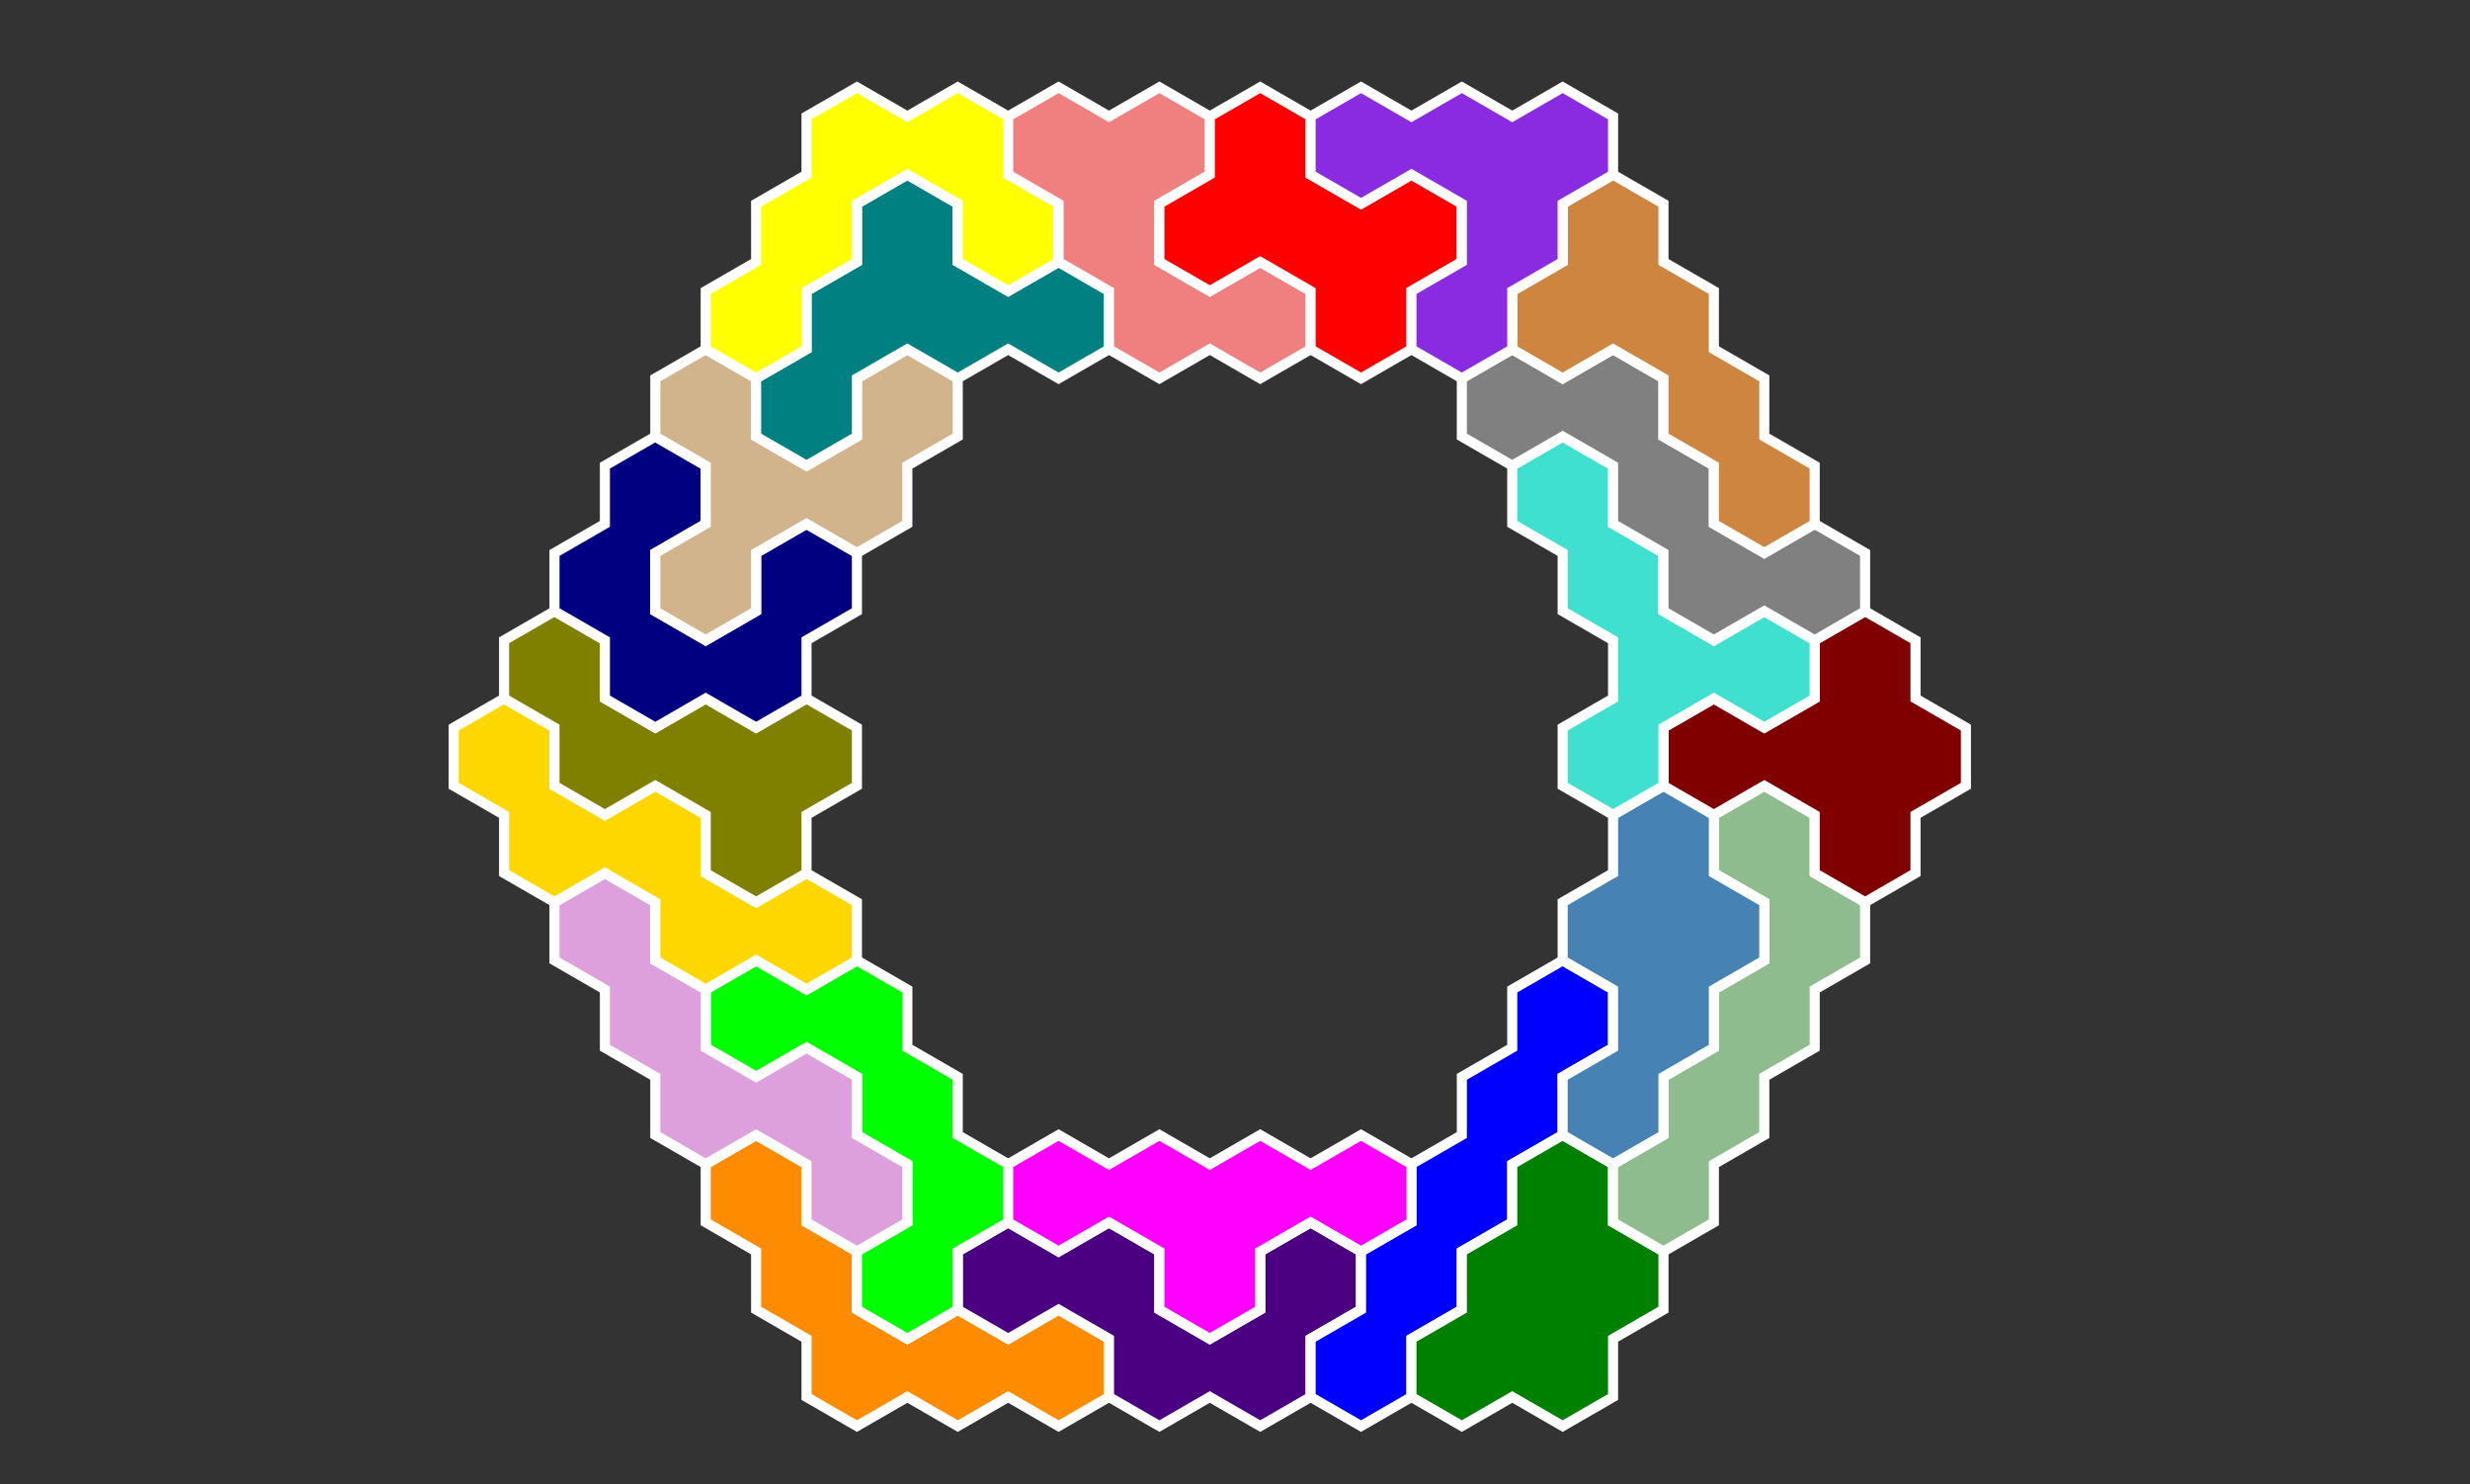 <?xml version="1.0" standalone="no"?>
<!-- Created by Polyform Puzzler (http://puzzler.sourceforge.net/) -->
<svg width="245.0" height="147.224" viewBox="0 0 245.0 147.224"
     xmlns="http://www.w3.org/2000/svg"
     xmlns:xlink="http://www.w3.org/1999/xlink">
<rect x="0" y="0" width="245.0" height="147.224" fill="#333333" stroke="none"/>
<g>
<polygon fill="darkorange" stroke="white" stroke-width="1"
         points="80.000,132.791 80.000,138.564 85.000,141.451 85.000,141.451 90.000,138.564 95.000,141.451 100.000,138.564 105.000,141.451 110.000,138.564 110.000,132.791 105.000,129.904 100.000,132.791 95.000,129.904 90.000,132.791 85.000,129.904 85.000,124.130 80.000,121.244 80.000,115.470 75.000,112.583 70.000,115.470 70.000,121.244 75.000,124.130 75.000,129.904">
<desc>L5</desc>
</polygon>
<polygon fill="indigo" stroke="white" stroke-width="1"
         points="110.000,132.791 110.000,138.564 115.000,141.451 115.000,141.451 120.000,138.564 125.000,141.451 130.000,138.564 130.000,132.791 135.000,129.904 135.000,124.130 130.000,121.244 125.000,124.130 125.000,129.904 120.000,132.791 115.000,129.904 115.000,124.130 110.000,121.244 105.000,124.130 100.000,121.244 95.000,124.130 95.000,129.904 100.000,132.791 105.000,129.904">
<desc>G5</desc>
</polygon>
<polygon fill="blue" stroke="white" stroke-width="1"
         points="130.000,132.791 130.000,138.564 135.000,141.451 135.000,141.451 140.000,138.564 140.000,132.791 145.000,129.904 145.000,124.130 150.000,121.244 150.000,115.470 155.000,112.583 155.000,106.810 160.000,103.923 160.000,98.150 155.000,95.263 150.000,98.150 150.000,103.923 145.000,106.810 145.000,112.583 140.000,115.470 140.000,121.244 135.000,124.130 135.000,129.904">
<desc>I5</desc>
</polygon>
<polygon fill="green" stroke="white" stroke-width="1"
         points="140.000,132.791 140.000,138.564 145.000,141.451 145.000,141.451 150.000,138.564 155.000,141.451 160.000,138.564 160.000,132.791 165.000,129.904 165.000,124.130 160.000,121.244 160.000,115.470 155.000,112.583 150.000,115.470 150.000,121.244 145.000,124.130 145.000,129.904">
<desc>D5</desc>
</polygon>
<polygon fill="lime" stroke="white" stroke-width="1"
         points="85.000,124.130 85.000,129.904 90.000,132.791 90.000,132.791 95.000,129.904 95.000,124.130 100.000,121.244 100.000,115.470 95.000,112.583 95.000,106.810 90.000,103.923 90.000,98.150 85.000,95.263 80.000,98.150 75.000,95.263 70.000,98.150 70.000,103.923 75.000,106.810 80.000,103.923 85.000,106.810 85.000,112.583 90.000,115.470 90.000,121.244">
<desc>C5</desc>
</polygon>
<polygon fill="magenta" stroke="white" stroke-width="1"
         points="115.000,124.130 115.000,129.904 120.000,132.791 120.000,132.791 125.000,129.904 125.000,124.130 130.000,121.244 135.000,124.130 140.000,121.244 140.000,115.470 135.000,112.583 130.000,115.470 125.000,112.583 120.000,115.470 115.000,112.583 110.000,115.470 105.000,112.583 100.000,115.470 100.000,121.244 105.000,124.130 110.000,121.244">
<desc>E5</desc>
</polygon>
<polygon fill="plum" stroke="white" stroke-width="1"
         points="80.000,115.470 80.000,121.244 85.000,124.130 85.000,124.130 90.000,121.244 90.000,115.470 85.000,112.583 85.000,106.810 80.000,103.923 75.000,106.810 70.000,103.923 70.000,98.150 65.000,95.263 65.000,89.489 60.000,86.603 55.000,89.489 55.000,95.263 60.000,98.150 60.000,103.923 65.000,106.810 65.000,112.583 70.000,115.470 75.000,112.583">
<desc>N5</desc>
</polygon>
<polygon fill="darkseagreen" stroke="white" stroke-width="1"
         points="160.000,115.470 160.000,121.244 165.000,124.130 165.000,124.130 170.000,121.244 170.000,115.470 175.000,112.583 175.000,106.810 180.000,103.923 180.000,98.150 185.000,95.263 185.000,89.489 180.000,86.603 180.000,80.829 175.000,77.942 170.000,80.829 170.000,86.603 175.000,89.489 175.000,95.263 170.000,98.150 170.000,103.923 165.000,106.810 165.000,112.583">
<desc>J5</desc>
</polygon>
<polygon fill="steelblue" stroke="white" stroke-width="1"
         points="155.000,106.810 155.000,112.583 160.000,115.470 160.000,115.470 165.000,112.583 165.000,106.810 170.000,103.923 170.000,98.150 175.000,95.263 175.000,89.489 170.000,86.603 170.000,80.829 165.000,77.942 160.000,80.829 160.000,86.603 155.000,89.489 155.000,95.263 160.000,98.150 160.000,103.923">
<desc>p5</desc>
</polygon>
<polygon fill="gold" stroke="white" stroke-width="1"
         points="65.000,89.489 65.000,95.263 70.000,98.150 70.000,98.150 75.000,95.263 80.000,98.150 85.000,95.263 85.000,89.489 80.000,86.603 75.000,89.489 70.000,86.603 70.000,80.829 65.000,77.942 60.000,80.829 55.000,77.942 55.000,72.169 50.000,69.282 45.000,72.169 45.000,77.942 50.000,80.829 50.000,86.603 55.000,89.489 60.000,86.603">
<desc>W5</desc>
</polygon>
<polygon fill="olive" stroke="white" stroke-width="1"
         points="70.000,80.829 70.000,86.603 75.000,89.489 75.000,89.489 80.000,86.603 80.000,80.829 85.000,77.942 85.000,72.169 80.000,69.282 75.000,72.169 70.000,69.282 65.000,72.169 60.000,69.282 60.000,63.509 55.000,60.622 50.000,63.509 50.000,69.282 55.000,72.169 55.000,77.942 60.000,80.829 65.000,77.942">
<desc>q5</desc>
</polygon>
<polygon fill="maroon" stroke="white" stroke-width="1"
         points="180.000,80.829 180.000,86.603 185.000,89.489 185.000,89.489 190.000,86.603 190.000,80.829 195.000,77.942 195.000,72.169 190.000,69.282 190.000,63.509 185.000,60.622 180.000,63.509 180.000,69.282 175.000,72.169 170.000,69.282 165.000,72.169 165.000,77.942 170.000,80.829 175.000,77.942">
<desc>A5</desc>
</polygon>
<polygon fill="turquoise" stroke="white" stroke-width="1"
         points="155.000,72.169 155.000,77.942 160.000,80.829 160.000,80.829 165.000,77.942 165.000,72.169 170.000,69.282 175.000,72.169 180.000,69.282 180.000,63.509 175.000,60.622 170.000,63.509 165.000,60.622 165.000,54.848 160.000,51.962 160.000,46.188 155.000,43.301 150.000,46.188 150.000,51.962 155.000,54.848 155.000,60.622 160.000,63.509 160.000,69.282">
<desc>Y5</desc>
</polygon>
<polygon fill="navy" stroke="white" stroke-width="1"
         points="60.000,63.509 60.000,69.282 65.000,72.169 65.000,72.169 70.000,69.282 75.000,72.169 80.000,69.282 80.000,63.509 85.000,60.622 85.000,54.848 80.000,51.962 75.000,54.848 75.000,60.622 70.000,63.509 65.000,60.622 65.000,54.848 70.000,51.962 70.000,46.188 65.000,43.301 60.000,46.188 60.000,51.962 55.000,54.848 55.000,60.622">
<desc>U5</desc>
</polygon>
<polygon fill="tan" stroke="white" stroke-width="1"
         points="65.000,54.848 65.000,60.622 70.000,63.509 70.000,63.509 75.000,60.622 75.000,54.848 80.000,51.962 85.000,54.848 90.000,51.962 90.000,46.188 95.000,43.301 95.000,37.528 90.000,34.641 85.000,37.528 85.000,43.301 80.000,46.188 75.000,43.301 75.000,37.528 70.000,34.641 65.000,37.528 65.000,43.301 70.000,46.188 70.000,51.962">
<desc>y5</desc>
</polygon>
<polygon fill="gray" stroke="white" stroke-width="1"
         points="165.000,54.848 165.000,60.622 170.000,63.509 170.000,63.509 175.000,60.622 180.000,63.509 185.000,60.622 185.000,54.848 180.000,51.962 175.000,54.848 170.000,51.962 170.000,46.188 165.000,43.301 165.000,37.528 160.000,34.641 155.000,37.528 150.000,34.641 145.000,37.528 145.000,43.301 150.000,46.188 155.000,43.301 160.000,46.188 160.000,51.962">
<desc>S5</desc>
</polygon>
<polygon fill="peru" stroke="white" stroke-width="1"
         points="170.000,46.188 170.000,51.962 175.000,54.848 175.000,54.848 180.000,51.962 180.000,46.188 175.000,43.301 175.000,37.528 170.000,34.641 170.000,28.868 165.000,25.981 165.000,20.207 160.000,17.321 155.000,20.207 155.000,25.981 150.000,28.868 150.000,34.641 155.000,37.528 160.000,34.641 165.000,37.528 165.000,43.301">
<desc>P5</desc>
</polygon>
<polygon fill="teal" stroke="white" stroke-width="1"
         points="75.000,37.528 75.000,43.301 80.000,46.188 80.000,46.188 85.000,43.301 85.000,37.528 90.000,34.641 95.000,37.528 100.000,34.641 105.000,37.528 110.000,34.641 110.000,28.868 105.000,25.981 100.000,28.868 95.000,25.981 95.000,20.207 90.000,17.321 85.000,20.207 85.000,25.981 80.000,28.868 80.000,34.641">
<desc>T5</desc>
</polygon>
<polygon fill="yellow" stroke="white" stroke-width="1"
         points="70.000,28.868 70.000,34.641 75.000,37.528 75.000,37.528 80.000,34.641 80.000,28.868 85.000,25.981 85.000,20.207 90.000,17.321 95.000,20.207 95.000,25.981 100.000,28.868 105.000,25.981 105.000,20.207 100.000,17.321 100.000,11.547 95.000,8.660 90.000,11.547 85.000,8.660 80.000,11.547 80.000,17.321 75.000,20.207 75.000,25.981">
<desc>r5</desc>
</polygon>
<polygon fill="lightcoral" stroke="white" stroke-width="1"
         points="110.000,28.868 110.000,34.641 115.000,37.528 115.000,37.528 120.000,34.641 125.000,37.528 130.000,34.641 130.000,28.868 125.000,25.981 120.000,28.868 115.000,25.981 115.000,20.207 120.000,17.321 120.000,11.547 115.000,8.660 110.000,11.547 105.000,8.660 100.000,11.547 100.000,17.321 105.000,20.207 105.000,25.981">
<desc>u5</desc>
</polygon>
<polygon fill="red" stroke="white" stroke-width="1"
         points="130.000,28.868 130.000,34.641 135.000,37.528 135.000,37.528 140.000,34.641 140.000,28.868 145.000,25.981 145.000,20.207 140.000,17.321 135.000,20.207 130.000,17.321 130.000,11.547 125.000,8.660 120.000,11.547 120.000,17.321 115.000,20.207 115.000,25.981 120.000,28.868 125.000,25.981">
<desc>X5</desc>
</polygon>
<polygon fill="blueviolet" stroke="white" stroke-width="1"
         points="140.000,28.868 140.000,34.641 145.000,37.528 145.000,37.528 150.000,34.641 150.000,28.868 155.000,25.981 155.000,20.207 160.000,17.321 160.000,11.547 155.000,8.660 150.000,11.547 145.000,8.660 140.000,11.547 135.000,8.660 130.000,11.547 130.000,17.321 135.000,20.207 140.000,17.321 145.000,20.207 145.000,25.981">
<desc>V5</desc>
</polygon>
</g>
</svg>
